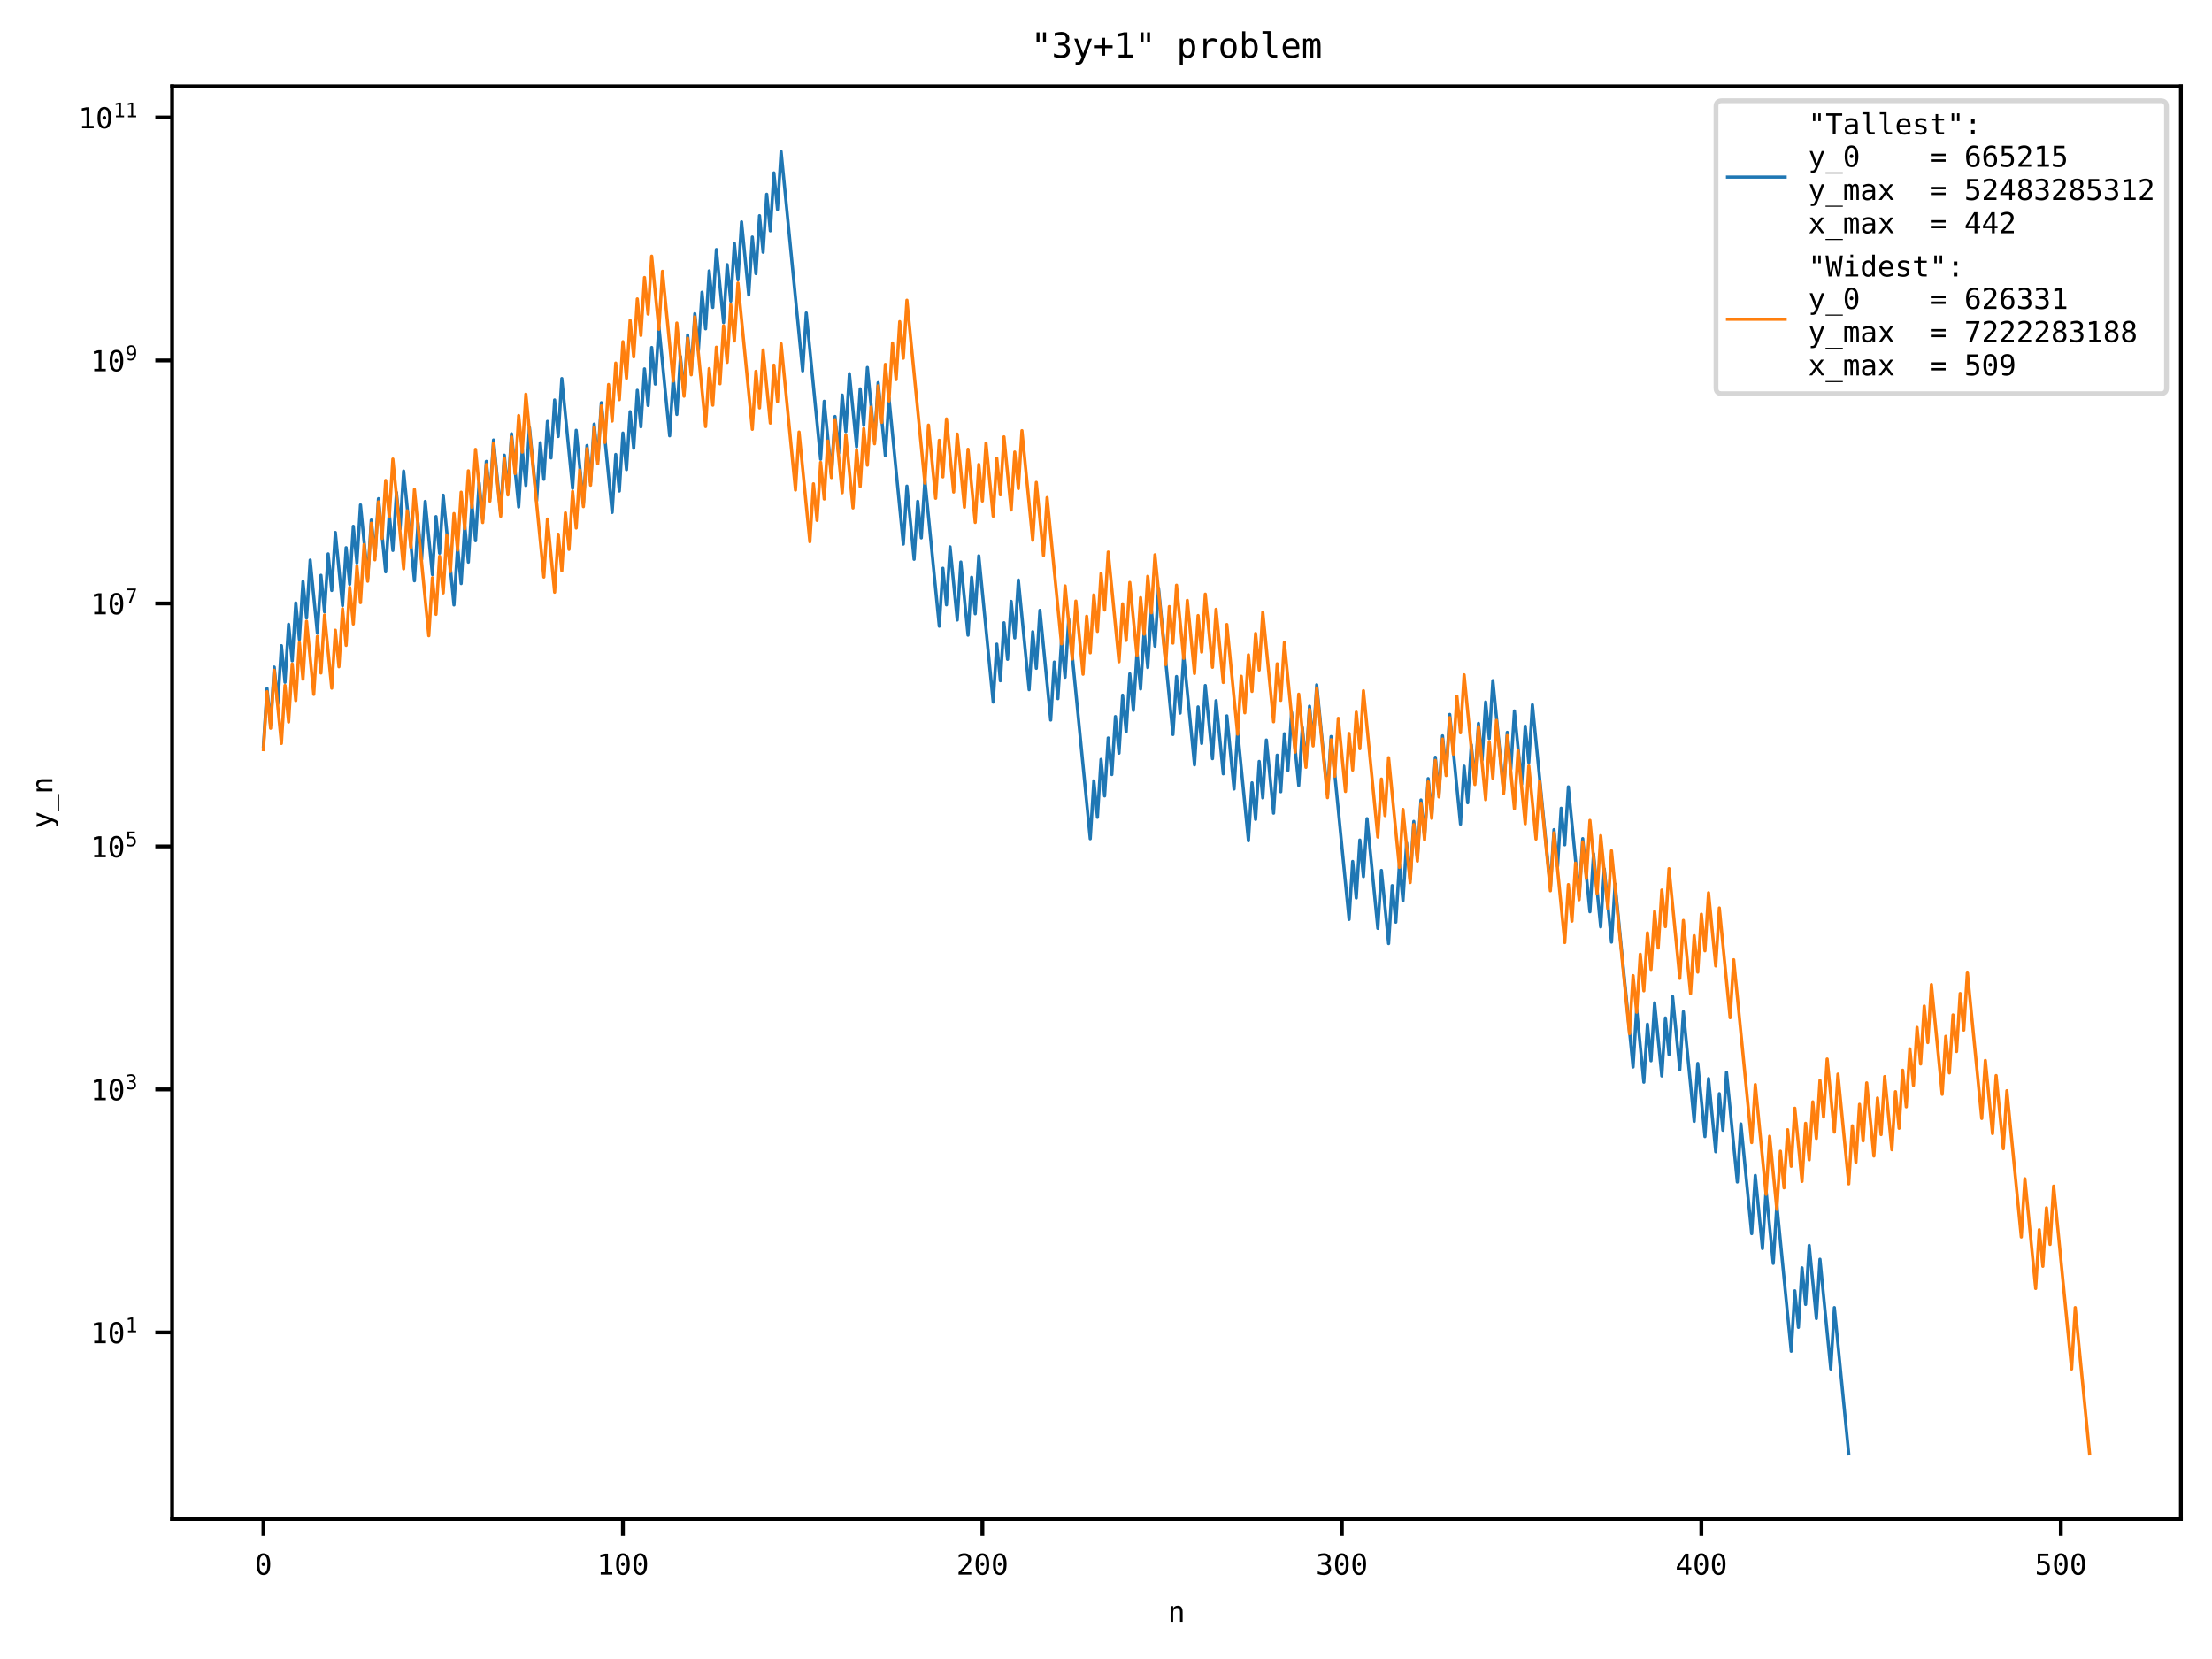 <?xml version="1.0" encoding="utf-8" standalone="no"?>
<!DOCTYPE svg PUBLIC "-//W3C//DTD SVG 1.1//EN"
  "http://www.w3.org/Graphics/SVG/1.1/DTD/svg11.dtd">
<!-- Created with matplotlib (https://matplotlib.org/) -->
<svg height="345.6pt" version="1.1" viewBox="0 0 460.8 345.6" width="460.8pt" xmlns="http://www.w3.org/2000/svg" xmlns:xlink="http://www.w3.org/1999/xlink">
 <defs>
  <style type="text/css">*{stroke-linecap:butt;stroke-linejoin:round;}</style>
 </defs>
 <g id="figure_1">
  <g id="patch_1">
   <path d="M 0 345.6 
L 460.8 345.6 
L 460.8 0 
L 0 0 
z
" style="fill:#ffffff;"/>
  </g>
  <g id="axes_1">
   <g id="patch_2">
    <path d="M 35.859 316.442 
L 454.32 316.442 
L 454.32 17.989 
L 35.859 17.989 
z
" style="fill:#ffffff;"/>
   </g>
   <g id="matplotlib.axis_1">
    <g id="xtick_1">
     <g id="line2d_1">
      <defs>
       <path d="M 0 0 
L 0 3.5 
" id="mce91458093" style="stroke:#000000;stroke-width:0.8;"/>
      </defs>
      <g>
       <use style="stroke:#000000;stroke-width:0.8;" x="54.88" xlink:href="#mce91458093" y="316.442"/>
      </g>
     </g>
     <g id="text_1">
      <!-- 0 -->
      <g transform="translate(53.074 328.033)scale(0.06 -0.06)">
       <defs>
        <path d="M 23.578 36.625 
Q 23.578 39.312 25.453 41.266 
Q 27.344 43.219 29.984 43.219 
Q 32.719 43.219 34.672 41.266 
Q 36.625 39.312 36.625 36.625 
Q 36.625 33.891 34.688 31.984 
Q 32.766 30.078 29.984 30.078 
Q 27.25 30.078 25.406 31.938 
Q 23.578 33.797 23.578 36.625 
z
M 30.078 66.406 
Q 23.188 66.406 19.797 58.984 
Q 16.406 51.562 16.406 36.375 
Q 16.406 21.234 19.797 13.812 
Q 23.188 6.391 30.078 6.391 
Q 37.016 6.391 40.406 13.812 
Q 43.797 21.234 43.797 36.375 
Q 43.797 51.562 40.406 58.984 
Q 37.016 66.406 30.078 66.406 
z
M 30.078 74.219 
Q 41.75 74.219 47.734 64.641 
Q 53.719 55.078 53.719 36.375 
Q 53.719 17.719 47.734 8.141 
Q 41.75 -1.422 30.078 -1.422 
Q 18.406 -1.422 12.453 8.141 
Q 6.5 17.719 6.5 36.375 
Q 6.5 55.078 12.453 64.641 
Q 18.406 74.219 30.078 74.219 
z
" id="DejaVuSansMono-48"/>
       </defs>
       <use xlink:href="#DejaVuSansMono-48"/>
      </g>
     </g>
    </g>
    <g id="xtick_2">
     <g id="line2d_2">
      <g>
       <use style="stroke:#000000;stroke-width:0.8;" x="129.765" xlink:href="#mce91458093" y="316.442"/>
      </g>
     </g>
     <g id="text_2">
      <!-- 100 -->
      <g transform="translate(124.347 328.033)scale(0.06 -0.06)">
       <defs>
        <path d="M 13.188 8.297 
L 28.516 8.297 
L 28.516 64.016 
L 12.016 60.297 
L 12.016 69.281 
L 28.422 72.906 
L 38.281 72.906 
L 38.281 8.297 
L 53.422 8.297 
L 53.422 0 
L 13.188 0 
z
" id="DejaVuSansMono-49"/>
       </defs>
       <use xlink:href="#DejaVuSansMono-49"/>
       <use x="60.205" xlink:href="#DejaVuSansMono-48"/>
       <use x="120.41" xlink:href="#DejaVuSansMono-48"/>
      </g>
     </g>
    </g>
    <g id="xtick_3">
     <g id="line2d_3">
      <g>
       <use style="stroke:#000000;stroke-width:0.8;" x="204.651" xlink:href="#mce91458093" y="316.442"/>
      </g>
     </g>
     <g id="text_3">
      <!-- 200 -->
      <g transform="translate(199.233 328.033)scale(0.06 -0.06)">
       <defs>
        <path d="M 18.219 8.297 
L 51.703 8.297 
L 51.703 0 
L 7.422 0 
L 7.422 8.297 
Q 16.547 17.922 23.375 25.297 
Q 30.219 32.672 32.812 35.688 
Q 37.703 41.656 39.406 45.344 
Q 41.109 49.031 41.109 52.875 
Q 41.109 58.984 37.516 62.453 
Q 33.938 65.922 27.688 65.922 
Q 23.25 65.922 18.359 64.312 
Q 13.484 62.703 8.016 59.422 
L 8.016 69.391 
Q 13.031 71.781 17.891 73 
Q 22.75 74.219 27.484 74.219 
Q 38.188 74.219 44.703 68.531 
Q 51.219 62.844 51.219 53.609 
Q 51.219 48.922 49.047 44.234 
Q 46.875 39.547 42 33.891 
Q 39.266 30.719 34.062 25.094 
Q 28.859 19.484 18.219 8.297 
z
" id="DejaVuSansMono-50"/>
       </defs>
       <use xlink:href="#DejaVuSansMono-50"/>
       <use x="60.205" xlink:href="#DejaVuSansMono-48"/>
       <use x="120.41" xlink:href="#DejaVuSansMono-48"/>
      </g>
     </g>
    </g>
    <g id="xtick_4">
     <g id="line2d_4">
      <g>
       <use style="stroke:#000000;stroke-width:0.8;" x="279.537" xlink:href="#mce91458093" y="316.442"/>
      </g>
     </g>
     <g id="text_4">
      <!-- 300 -->
      <g transform="translate(274.119 328.033)scale(0.06 -0.06)">
       <defs>
        <path d="M 37.891 39.016 
Q 45.062 37.109 48.875 32.25 
Q 52.688 27.391 52.688 20.125 
Q 52.688 10.062 45.922 4.312 
Q 39.156 -1.422 27.203 -1.422 
Q 22.172 -1.422 16.938 -0.484 
Q 11.719 0.438 6.688 2.203 
L 6.688 12.016 
Q 11.672 9.422 16.5 8.156 
Q 21.344 6.891 26.125 6.891 
Q 34.234 6.891 38.578 10.547 
Q 42.922 14.203 42.922 21.094 
Q 42.922 27.438 38.578 31.172 
Q 34.234 34.906 26.812 34.906 
L 19.281 34.906 
L 19.281 43.016 
L 26.812 43.016 
Q 33.594 43.016 37.406 45.984 
Q 41.219 48.969 41.219 54.297 
Q 41.219 59.906 37.672 62.906 
Q 34.125 65.922 27.594 65.922 
Q 23.25 65.922 18.609 64.938 
Q 13.969 63.969 8.891 62.016 
L 8.891 71.094 
Q 14.797 72.656 19.406 73.438 
Q 24.031 74.219 27.594 74.219 
Q 38.234 74.219 44.609 68.875 
Q 50.984 63.531 50.984 54.688 
Q 50.984 48.688 47.625 44.672 
Q 44.281 40.672 37.891 39.016 
z
" id="DejaVuSansMono-51"/>
       </defs>
       <use xlink:href="#DejaVuSansMono-51"/>
       <use x="60.205" xlink:href="#DejaVuSansMono-48"/>
       <use x="120.41" xlink:href="#DejaVuSansMono-48"/>
      </g>
     </g>
    </g>
    <g id="xtick_5">
     <g id="line2d_5">
      <g>
       <use style="stroke:#000000;stroke-width:0.8;" x="354.422" xlink:href="#mce91458093" y="316.442"/>
      </g>
     </g>
     <g id="text_5">
      <!-- 400 -->
      <g transform="translate(349.004 328.033)scale(0.06 -0.06)">
       <defs>
        <path d="M 35.891 63.922 
L 12.891 25.391 
L 35.891 25.391 
z
M 34.281 72.906 
L 45.703 72.906 
L 45.703 25.391 
L 55.422 25.391 
L 55.422 17.391 
L 45.703 17.391 
L 45.703 0 
L 35.891 0 
L 35.891 17.391 
L 4.984 17.391 
L 4.984 26.703 
z
" id="DejaVuSansMono-52"/>
       </defs>
       <use xlink:href="#DejaVuSansMono-52"/>
       <use x="60.205" xlink:href="#DejaVuSansMono-48"/>
       <use x="120.41" xlink:href="#DejaVuSansMono-48"/>
      </g>
     </g>
    </g>
    <g id="xtick_6">
     <g id="line2d_6">
      <g>
       <use style="stroke:#000000;stroke-width:0.8;" x="429.308" xlink:href="#mce91458093" y="316.442"/>
      </g>
     </g>
     <g id="text_6">
      <!-- 500 -->
      <g transform="translate(423.89 328.033)scale(0.06 -0.06)">
       <defs>
        <path d="M 10.109 72.906 
L 47.016 72.906 
L 47.016 64.594 
L 19.094 64.594 
L 19.094 46.688 
Q 21.188 47.469 23.312 47.828 
Q 25.438 48.188 27.594 48.188 
Q 38.922 48.188 45.562 41.5 
Q 52.203 34.812 52.203 23.391 
Q 52.203 11.859 45.234 5.219 
Q 38.281 -1.422 26.219 -1.422 
Q 20.406 -1.422 15.594 -0.641 
Q 10.797 0.141 6.984 1.703 
L 6.984 11.719 
Q 11.469 9.281 16.016 8.078 
Q 20.562 6.891 25.297 6.891 
Q 33.453 6.891 37.859 11.188 
Q 42.281 15.484 42.281 23.391 
Q 42.281 31.203 37.719 35.547 
Q 33.156 39.891 25 39.891 
Q 21.047 39.891 17.281 38.984 
Q 13.531 38.094 10.109 36.281 
z
" id="DejaVuSansMono-53"/>
       </defs>
       <use xlink:href="#DejaVuSansMono-53"/>
       <use x="60.205" xlink:href="#DejaVuSansMono-48"/>
       <use x="120.41" xlink:href="#DejaVuSansMono-48"/>
      </g>
     </g>
    </g>
    <g id="text_7">
     <!-- n -->
     <g transform="translate(243.283 337.872)scale(0.06 -0.06)">
      <defs>
       <path d="M 51.312 33.891 
L 51.312 0 
L 42.281 0 
L 42.281 33.891 
Q 42.281 41.266 39.688 44.719 
Q 37.109 48.188 31.594 48.188 
Q 25.297 48.188 21.891 43.719 
Q 18.5 39.266 18.5 30.906 
L 18.5 0 
L 9.516 0 
L 9.516 54.688 
L 18.5 54.688 
L 18.5 46.484 
Q 20.906 51.172 25 53.578 
Q 29.109 56 34.719 56 
Q 43.062 56 47.188 50.5 
Q 51.312 45.016 51.312 33.891 
z
" id="DejaVuSansMono-110"/>
      </defs>
      <use xlink:href="#DejaVuSansMono-110"/>
     </g>
    </g>
   </g>
   <g id="matplotlib.axis_2">
    <g id="ytick_1">
     <g id="line2d_7">
      <defs>
       <path d="M 0 0 
L -3.5 0 
" id="m75564ece91" style="stroke:#000000;stroke-width:0.8;"/>
      </defs>
      <g>
       <use style="stroke:#000000;stroke-width:0.8;" x="35.859" xlink:href="#m75564ece91" y="277.567"/>
      </g>
     </g>
     <g id="text_8">
      <!-- $\mathdefault{10^{1}}$ -->
      <g transform="translate(18.839 279.862)scale(0.06 -0.06)">
       <use transform="translate(0 0.684)" xlink:href="#DejaVuSansMono-49"/>
       <use transform="translate(60.205 0.684)" xlink:href="#DejaVuSansMono-48"/>
       <use transform="translate(121.367 38.966)scale(0.7)" xlink:href="#DejaVuSansMono-49"/>
      </g>
     </g>
    </g>
    <g id="ytick_2">
     <g id="line2d_8">
      <g>
       <use style="stroke:#000000;stroke-width:0.8;" x="35.859" xlink:href="#m75564ece91" y="226.947"/>
      </g>
     </g>
     <g id="text_9">
      <!-- $\mathdefault{10^{3}}$ -->
      <g transform="translate(18.839 229.243)scale(0.06 -0.06)">
       <use transform="translate(0 0.766)" xlink:href="#DejaVuSansMono-49"/>
       <use transform="translate(60.205 0.766)" xlink:href="#DejaVuSansMono-48"/>
       <use transform="translate(121.367 39.047)scale(0.7)" xlink:href="#DejaVuSansMono-51"/>
      </g>
     </g>
    </g>
    <g id="ytick_3">
     <g id="line2d_9">
      <g>
       <use style="stroke:#000000;stroke-width:0.8;" x="35.859" xlink:href="#m75564ece91" y="176.328"/>
      </g>
     </g>
     <g id="text_10">
      <!-- $\mathdefault{10^{5}}$ -->
      <g transform="translate(18.839 178.623)scale(0.06 -0.06)">
       <use transform="translate(0 0.684)" xlink:href="#DejaVuSansMono-49"/>
       <use transform="translate(60.205 0.684)" xlink:href="#DejaVuSansMono-48"/>
       <use transform="translate(121.367 38.966)scale(0.7)" xlink:href="#DejaVuSansMono-53"/>
      </g>
     </g>
    </g>
    <g id="ytick_4">
     <g id="line2d_10">
      <g>
       <use style="stroke:#000000;stroke-width:0.8;" x="35.859" xlink:href="#m75564ece91" y="125.708"/>
      </g>
     </g>
     <g id="text_11">
      <!-- $\mathdefault{10^{7}}$ -->
      <g transform="translate(18.839 128.004)scale(0.06 -0.06)">
       <defs>
        <path d="M 6.781 72.906 
L 52.688 72.906 
L 52.688 68.703 
L 26.609 0 
L 16.312 0 
L 41.703 64.594 
L 6.781 64.594 
z
" id="DejaVuSansMono-55"/>
       </defs>
       <use transform="translate(0 0.684)" xlink:href="#DejaVuSansMono-49"/>
       <use transform="translate(60.205 0.684)" xlink:href="#DejaVuSansMono-48"/>
       <use transform="translate(121.367 38.966)scale(0.7)" xlink:href="#DejaVuSansMono-55"/>
      </g>
     </g>
    </g>
    <g id="ytick_5">
     <g id="line2d_11">
      <g>
       <use style="stroke:#000000;stroke-width:0.8;" x="35.859" xlink:href="#m75564ece91" y="75.089"/>
      </g>
     </g>
     <g id="text_12">
      <!-- $\mathdefault{10^{9}}$ -->
      <g transform="translate(18.839 77.384)scale(0.06 -0.06)">
       <defs>
        <path d="M 29.109 32.328 
Q 35.406 32.328 38.984 36.859 
Q 42.578 41.406 42.578 49.422 
Q 42.578 57.422 38.984 61.953 
Q 35.406 66.5 29.109 66.5 
Q 22.562 66.5 19.234 62.172 
Q 15.922 57.859 15.922 49.422 
Q 15.922 40.922 19.219 36.625 
Q 22.516 32.328 29.109 32.328 
z
M 11.531 1.516 
L 11.531 10.594 
Q 14.594 8.797 18.062 7.844 
Q 21.531 6.891 25.297 6.891 
Q 34.672 6.891 39.469 13.938 
Q 44.281 21 44.281 34.719 
Q 42 29.828 37.844 27.219 
Q 33.688 24.609 28.328 24.609 
Q 17.781 24.609 11.984 31.094 
Q 6.203 37.594 6.203 49.516 
Q 6.203 61.281 12.125 67.75 
Q 18.062 74.219 28.906 74.219 
Q 41.609 74.219 47.516 65.078 
Q 53.422 55.953 53.422 36.375 
Q 53.422 17.969 46.312 8.266 
Q 39.203 -1.422 25.688 -1.422 
Q 22.125 -1.422 18.5 -0.656 
Q 14.891 0.094 11.531 1.516 
z
" id="DejaVuSansMono-57"/>
       </defs>
       <use transform="translate(0 0.766)" xlink:href="#DejaVuSansMono-49"/>
       <use transform="translate(60.205 0.766)" xlink:href="#DejaVuSansMono-48"/>
       <use transform="translate(121.367 39.047)scale(0.7)" xlink:href="#DejaVuSansMono-57"/>
      </g>
     </g>
    </g>
    <g id="ytick_6">
     <g id="line2d_12">
      <g>
       <use style="stroke:#000000;stroke-width:0.8;" x="35.859" xlink:href="#m75564ece91" y="24.469"/>
      </g>
     </g>
     <g id="text_13">
      <!-- $\mathdefault{10^{11}}$ -->
      <g transform="translate(16.319 26.764)scale(0.06 -0.06)">
       <use transform="translate(0 0.684)" xlink:href="#DejaVuSansMono-49"/>
       <use transform="translate(60.205 0.684)" xlink:href="#DejaVuSansMono-48"/>
       <use transform="translate(121.367 38.966)scale(0.7)" xlink:href="#DejaVuSansMono-49"/>
       <use transform="translate(163.511 38.966)scale(0.7)" xlink:href="#DejaVuSansMono-49"/>
      </g>
     </g>
    </g>
    <g id="text_14">
     <!-- y_n -->
     <g transform="translate(10.904 172.634)rotate(-90)scale(0.06 -0.06)">
      <defs>
       <path d="M 41.891 17.578 
Q 39.656 11.859 36.188 2.547 
Q 31.344 -10.359 29.688 -13.188 
Q 27.438 -17 24.062 -18.891 
Q 20.703 -20.797 16.219 -20.797 
L 8.984 -20.797 
L 8.984 -13.281 
L 14.312 -13.281 
Q 18.266 -13.281 20.5 -10.984 
Q 22.75 -8.688 26.219 0.875 
L 5.078 54.688 
L 14.594 54.688 
L 30.812 11.922 
L 46.781 54.688 
L 56.297 54.688 
z
" id="DejaVuSansMono-121"/>
       <path d="M 60.203 -19.672 
L 60.203 -23.578 
L 0 -23.578 
L 0 -19.672 
z
" id="DejaVuSansMono-95"/>
      </defs>
      <use xlink:href="#DejaVuSansMono-121"/>
      <use x="60.205" xlink:href="#DejaVuSansMono-95"/>
      <use x="120.41" xlink:href="#DejaVuSansMono-110"/>
     </g>
    </g>
   </g>
   <g id="line2d_13">
    <path clip-path="url(#p19d0143e6e)" d="M 54.88 155.499 
L 55.629 143.423 
L 56.377 151.042 
L 57.126 138.966 
L 57.875 146.585 
L 58.624 134.509 
L 59.373 142.128 
L 60.122 130.052 
L 60.871 137.671 
L 61.619 125.595 
L 62.368 133.214 
L 63.117 121.139 
L 63.866 128.758 
L 64.615 116.682 
L 66.113 131.92 
L 66.861 119.844 
L 67.61 127.463 
L 68.359 115.387 
L 69.108 123.006 
L 69.857 110.93 
L 71.355 126.168 
L 72.103 114.092 
L 72.852 121.711 
L 73.601 109.636 
L 74.35 117.255 
L 75.099 105.179 
L 76.597 120.417 
L 77.345 108.341 
L 78.094 115.96 
L 78.843 103.884 
L 80.341 119.122 
L 81.09 107.046 
L 81.839 114.665 
L 82.587 102.59 
L 83.336 110.209 
L 84.085 98.133 
L 86.332 120.99 
L 87.081 108.914 
L 87.829 116.533 
L 88.578 104.457 
L 90.076 119.695 
L 90.825 107.619 
L 91.574 115.238 
L 92.323 103.162 
L 94.569 126.019 
L 95.318 113.944 
L 96.067 121.563 
L 96.816 109.487 
L 97.565 117.106 
L 98.313 105.03 
L 99.062 112.649 
L 99.811 100.573 
L 100.56 108.192 
L 101.309 96.116 
L 102.058 103.735 
L 102.807 91.659 
L 104.304 106.897 
L 105.053 94.822 
L 105.802 102.441 
L 106.551 90.365 
L 108.049 105.603 
L 108.797 93.527 
L 109.546 101.146 
L 110.295 89.07 
L 111.793 104.308 
L 112.542 92.232 
L 113.291 99.851 
L 114.039 87.775 
L 114.788 95.394 
L 115.537 83.319 
L 116.286 90.938 
L 117.035 78.862 
L 119.281 101.719 
L 120.03 89.643 
L 121.528 104.881 
L 122.277 92.805 
L 123.026 100.424 
L 123.775 88.348 
L 124.523 95.967 
L 125.272 83.891 
L 127.519 106.748 
L 128.268 94.673 
L 129.017 102.292 
L 129.765 90.216 
L 130.514 97.835 
L 131.263 85.759 
L 132.012 93.378 
L 132.761 81.302 
L 133.51 88.921 
L 134.259 76.845 
L 135.007 84.464 
L 135.756 72.388 
L 136.505 80.007 
L 137.254 67.932 
L 139.501 90.789 
L 140.249 78.713 
L 140.998 86.332 
L 141.747 74.256 
L 142.496 81.875 
L 143.245 69.799 
L 143.994 77.418 
L 144.743 65.342 
L 145.491 72.961 
L 146.24 60.885 
L 146.989 68.504 
L 147.738 56.429 
L 148.487 64.048 
L 149.236 51.972 
L 150.733 67.21 
L 151.482 55.134 
L 152.231 62.753 
L 152.98 50.677 
L 153.729 58.296 
L 154.478 46.22 
L 155.975 61.458 
L 156.724 49.383 
L 157.473 57.002 
L 158.222 44.926 
L 158.971 52.545 
L 159.72 40.469 
L 160.469 48.088 
L 161.217 36.012 
L 161.966 43.631 
L 162.715 31.555 
L 167.208 77.269 
L 167.957 65.193 
L 170.953 95.669 
L 171.701 83.594 
L 173.199 98.832 
L 173.948 86.756 
L 174.697 94.375 
L 175.446 82.299 
L 176.195 89.918 
L 176.943 77.842 
L 178.441 93.08 
L 179.19 81.004 
L 179.939 88.623 
L 180.688 76.547 
L 182.185 91.785 
L 182.934 79.71 
L 184.432 94.948 
L 185.181 82.872 
L 188.176 113.348 
L 188.925 101.272 
L 190.423 116.51 
L 191.172 104.434 
L 191.921 112.053 
L 192.669 99.977 
L 195.665 130.453 
L 196.414 118.377 
L 197.163 125.996 
L 197.911 113.921 
L 199.409 129.159 
L 200.158 117.083 
L 201.656 132.321 
L 202.405 120.245 
L 203.153 127.864 
L 203.902 115.788 
L 206.898 146.264 
L 207.647 134.188 
L 208.395 141.807 
L 209.144 129.731 
L 209.893 137.35 
L 210.642 125.275 
L 211.391 132.894 
L 212.14 120.818 
L 214.386 143.675 
L 215.135 131.599 
L 215.884 139.218 
L 216.633 127.142 
L 218.879 149.999 
L 219.628 137.923 
L 220.377 145.542 
L 221.126 133.466 
L 221.875 141.085 
L 222.624 129.01 
L 227.117 174.724 
L 227.866 162.648 
L 228.615 170.267 
L 229.363 158.191 
L 230.112 165.81 
L 230.861 153.734 
L 231.61 161.353 
L 232.359 149.277 
L 233.108 156.896 
L 233.857 144.82 
L 234.605 152.439 
L 235.354 140.364 
L 236.103 147.983 
L 236.852 135.907 
L 237.601 143.526 
L 238.35 131.45 
L 239.099 139.069 
L 239.847 126.993 
L 240.596 134.612 
L 241.345 122.536 
L 244.341 153.012 
L 245.089 140.936 
L 245.838 148.555 
L 246.587 136.48 
L 248.834 159.337 
L 249.583 147.261 
L 250.331 154.88 
L 251.08 142.804 
L 252.578 158.042 
L 253.327 145.966 
L 254.825 161.204 
L 255.573 149.128 
L 257.071 164.366 
L 257.82 152.29 
L 260.067 175.147 
L 260.815 163.071 
L 261.564 170.69 
L 262.313 158.615 
L 263.062 166.234 
L 263.811 154.158 
L 265.309 169.396 
L 266.057 157.32 
L 266.806 164.939 
L 267.555 152.863 
L 268.304 160.482 
L 269.053 148.406 
L 270.551 163.644 
L 271.299 151.568 
L 272.048 159.187 
L 272.797 147.112 
L 273.546 154.731 
L 274.295 142.655 
L 276.541 165.512 
L 277.29 153.436 
L 281.035 191.531 
L 281.783 179.455 
L 282.532 187.074 
L 283.281 174.998 
L 284.03 182.617 
L 284.779 170.541 
L 287.025 193.398 
L 287.774 181.322 
L 289.272 196.56 
L 290.021 184.484 
L 290.77 192.103 
L 291.519 180.027 
L 292.267 187.646 
L 293.016 175.57 
L 293.765 183.189 
L 294.514 171.113 
L 295.263 178.732 
L 296.012 166.656 
L 296.761 174.275 
L 297.509 162.2 
L 298.258 169.819 
L 299.007 157.743 
L 299.756 165.362 
L 300.505 153.286 
L 301.254 160.905 
L 302.003 148.829 
L 304.249 171.686 
L 304.998 159.61 
L 305.747 167.229 
L 306.496 155.153 
L 307.245 162.772 
L 307.993 150.696 
L 308.742 158.315 
L 309.491 146.24 
L 310.24 153.859 
L 310.989 141.783 
L 313.235 164.64 
L 313.984 152.564 
L 314.733 160.183 
L 315.482 148.107 
L 316.98 163.345 
L 317.728 151.269 
L 318.477 158.888 
L 319.226 146.812 
L 322.97 184.907 
L 323.719 172.832 
L 324.468 180.451 
L 325.217 168.375 
L 325.966 175.994 
L 326.715 163.918 
L 328.961 186.775 
L 329.71 174.699 
L 331.208 189.937 
L 331.957 177.861 
L 333.454 193.099 
L 334.203 181.023 
L 335.701 196.261 
L 336.45 184.185 
L 340.194 222.28 
L 340.943 210.202 
L 342.441 225.44 
L 343.19 213.361 
L 343.938 220.98 
L 344.687 208.902 
L 346.185 224.14 
L 346.934 212.061 
L 347.683 219.68 
L 348.432 207.602 
L 349.929 222.84 
L 350.678 210.762 
L 352.925 233.619 
L 353.674 221.536 
L 355.171 236.774 
L 355.92 224.69 
L 357.418 239.928 
L 358.167 227.84 
L 358.916 235.459 
L 359.664 223.375 
L 361.911 246.232 
L 362.66 234.135 
L 364.906 256.992 
L 365.655 244.86 
L 367.153 260.098 
L 367.902 247.948 
L 369.4 263.186 
L 370.148 251.011 
L 373.144 281.487 
L 373.893 268.9 
L 374.642 276.519 
L 375.39 264.115 
L 376.139 271.734 
L 376.888 259.445 
L 378.386 274.683 
L 379.135 262.329 
L 381.381 285.186 
L 382.13 272.4 
L 385.126 302.876 
L 385.126 302.876 
" style="fill:none;stroke:#1f77b4;stroke-linecap:square;stroke-width:0.667;"/>
   </g>
   <g id="line2d_14">
    <path clip-path="url(#p19d0143e6e)" d="M 54.88 156.161 
L 55.629 144.085 
L 56.377 151.704 
L 57.126 139.628 
L 58.624 154.866 
L 59.373 142.79 
L 60.122 150.409 
L 60.871 138.333 
L 61.619 145.952 
L 62.368 133.877 
L 63.117 141.496 
L 63.866 129.42 
L 65.364 144.658 
L 66.113 132.582 
L 66.861 140.201 
L 67.61 128.125 
L 69.108 143.363 
L 69.857 131.287 
L 70.606 138.906 
L 71.355 126.83 
L 72.103 134.449 
L 72.852 122.374 
L 73.601 129.993 
L 74.35 117.917 
L 75.099 125.536 
L 75.848 113.46 
L 76.597 121.079 
L 77.345 109.003 
L 78.094 116.622 
L 78.843 104.546 
L 79.592 112.165 
L 80.341 100.089 
L 81.09 107.708 
L 81.839 95.633 
L 84.085 118.49 
L 84.834 106.414 
L 85.583 114.033 
L 86.332 101.957 
L 89.327 132.433 
L 90.076 120.357 
L 90.825 127.976 
L 91.574 115.9 
L 92.323 123.519 
L 93.071 111.443 
L 93.82 119.062 
L 94.569 106.987 
L 95.318 114.606 
L 96.067 102.53 
L 96.816 110.149 
L 97.565 98.073 
L 98.313 105.692 
L 99.062 93.616 
L 100.56 108.854 
L 101.309 96.778 
L 102.058 104.397 
L 102.807 92.321 
L 104.304 107.559 
L 105.053 95.484 
L 105.802 103.103 
L 106.551 91.027 
L 107.3 98.646 
L 108.049 86.57 
L 108.797 94.189 
L 109.546 82.113 
L 113.291 120.208 
L 114.039 108.132 
L 115.537 123.37 
L 116.286 111.294 
L 117.035 118.913 
L 117.784 106.838 
L 118.533 114.457 
L 119.281 102.381 
L 120.03 110 
L 120.779 97.924 
L 121.528 105.543 
L 122.277 93.467 
L 123.026 101.086 
L 123.775 89.01 
L 124.523 96.629 
L 125.272 84.553 
L 126.021 92.172 
L 126.77 80.097 
L 127.519 87.716 
L 128.268 75.64 
L 129.017 83.259 
L 129.765 71.183 
L 130.514 78.802 
L 131.263 66.726 
L 132.012 74.345 
L 132.761 62.269 
L 133.51 69.888 
L 134.259 57.812 
L 135.007 65.431 
L 135.756 53.356 
L 137.254 68.594 
L 138.003 56.518 
L 140.249 79.375 
L 140.998 67.299 
L 142.496 82.537 
L 143.245 70.461 
L 143.994 78.08 
L 144.743 66.004 
L 146.989 88.861 
L 147.738 76.786 
L 148.487 84.405 
L 149.236 72.329 
L 149.985 79.948 
L 150.733 67.872 
L 151.482 75.491 
L 152.231 63.415 
L 152.98 71.034 
L 153.729 58.958 
L 156.724 89.434 
L 157.473 77.358 
L 158.222 84.977 
L 158.971 72.902 
L 160.469 88.14 
L 161.217 76.064 
L 161.966 83.683 
L 162.715 71.607 
L 165.711 102.083 
L 166.459 90.007 
L 168.706 112.864 
L 169.455 100.788 
L 170.204 108.407 
L 170.953 96.331 
L 171.701 103.95 
L 172.45 91.875 
L 173.199 99.494 
L 173.948 87.418 
L 175.446 102.656 
L 176.195 90.58 
L 177.692 105.818 
L 178.441 93.742 
L 179.19 101.361 
L 179.939 89.285 
L 180.688 96.904 
L 181.437 84.828 
L 182.185 92.447 
L 182.934 80.372 
L 183.683 87.991 
L 184.432 75.915 
L 185.181 83.534 
L 185.93 71.458 
L 186.679 79.077 
L 187.427 67.001 
L 188.176 74.62 
L 188.925 62.544 
L 192.669 100.639 
L 193.418 88.563 
L 194.916 103.801 
L 195.665 91.726 
L 196.414 99.345 
L 197.163 87.269 
L 198.66 102.507 
L 199.409 90.431 
L 200.907 105.669 
L 201.656 93.593 
L 203.153 108.831 
L 203.902 96.755 
L 204.651 104.374 
L 205.4 92.298 
L 206.898 107.536 
L 207.647 95.461 
L 208.395 103.08 
L 209.144 91.004 
L 210.642 106.242 
L 211.391 94.166 
L 212.14 101.785 
L 212.889 89.709 
L 215.135 112.566 
L 215.884 100.49 
L 217.382 115.728 
L 218.131 103.652 
L 221.126 134.128 
L 221.875 122.053 
L 223.373 137.291 
L 224.121 125.215 
L 225.619 140.453 
L 226.368 128.377 
L 227.117 135.996 
L 227.866 123.92 
L 228.615 131.539 
L 229.363 119.463 
L 230.112 127.082 
L 230.861 115.007 
L 233.108 137.864 
L 233.857 125.788 
L 234.605 133.407 
L 235.354 121.331 
L 236.852 136.569 
L 237.601 124.493 
L 238.35 132.112 
L 239.099 120.036 
L 239.847 127.655 
L 240.596 115.579 
L 242.843 138.436 
L 243.592 126.361 
L 244.341 133.98 
L 245.089 121.904 
L 246.587 137.142 
L 247.336 125.066 
L 248.834 140.304 
L 249.583 128.228 
L 250.331 135.847 
L 251.08 123.771 
L 252.578 139.009 
L 253.327 126.933 
L 254.825 142.171 
L 255.573 130.096 
L 257.82 152.953 
L 258.569 140.877 
L 259.318 148.496 
L 260.067 136.42 
L 260.815 144.039 
L 261.564 131.963 
L 262.313 139.582 
L 263.062 127.506 
L 265.309 150.363 
L 266.057 138.287 
L 266.806 145.906 
L 267.555 133.831 
L 269.802 156.688 
L 270.551 144.612 
L 272.048 159.85 
L 272.797 147.774 
L 273.546 155.393 
L 274.295 143.317 
L 276.541 166.174 
L 277.29 154.098 
L 278.039 161.717 
L 278.788 149.641 
L 280.286 164.879 
L 281.035 152.804 
L 281.783 160.423 
L 282.532 148.347 
L 283.281 155.966 
L 284.03 143.89 
L 287.025 174.366 
L 287.774 162.29 
L 288.523 169.909 
L 289.272 157.833 
L 291.519 180.69 
L 292.267 168.614 
L 293.765 183.852 
L 294.514 171.776 
L 295.263 179.395 
L 296.012 167.319 
L 296.761 174.938 
L 297.509 162.863 
L 298.258 170.482 
L 299.007 158.406 
L 299.756 166.025 
L 300.505 153.949 
L 301.254 161.568 
L 302.003 149.492 
L 302.751 157.111 
L 303.5 145.035 
L 304.249 152.654 
L 304.998 140.578 
L 307.245 163.435 
L 307.993 151.36 
L 309.491 166.598 
L 310.24 154.522 
L 310.989 162.141 
L 311.738 150.065 
L 313.235 165.303 
L 313.984 153.227 
L 315.482 168.465 
L 316.231 156.389 
L 317.728 171.627 
L 318.477 159.551 
L 319.975 174.789 
L 320.724 162.713 
L 322.97 185.57 
L 323.719 173.495 
L 325.966 196.352 
L 326.715 184.276 
L 327.464 191.895 
L 328.212 179.819 
L 328.961 187.438 
L 329.71 175.362 
L 330.459 182.981 
L 331.208 170.905 
L 332.706 186.143 
L 333.454 174.067 
L 334.952 189.305 
L 335.701 177.229 
L 339.445 215.324 
L 340.194 203.247 
L 340.943 210.866 
L 341.692 198.789 
L 342.441 206.408 
L 343.19 194.332 
L 343.938 201.951 
L 344.687 189.874 
L 345.436 197.493 
L 346.185 185.417 
L 346.934 193.036 
L 347.683 180.96 
L 349.929 203.817 
L 350.678 191.741 
L 352.176 206.979 
L 352.925 194.903 
L 353.674 202.522 
L 354.422 190.445 
L 355.171 198.064 
L 355.92 185.988 
L 357.418 201.226 
L 358.167 189.15 
L 360.413 212.007 
L 361.162 199.93 
L 364.906 238.025 
L 365.655 225.94 
L 367.902 248.797 
L 368.651 236.694 
L 370.148 251.932 
L 370.897 239.821 
L 371.646 247.44 
L 372.395 235.34 
L 373.144 242.959 
L 373.893 230.868 
L 375.39 246.106 
L 376.139 234.009 
L 376.888 241.628 
L 377.637 229.538 
L 378.386 237.157 
L 379.135 225.072 
L 379.884 232.691 
L 380.632 220.609 
L 382.13 235.847 
L 382.879 223.763 
L 385.126 246.62 
L 385.874 234.522 
L 386.623 242.141 
L 387.372 230.051 
L 388.121 237.67 
L 388.87 225.584 
L 390.368 240.822 
L 391.116 228.734 
L 391.865 236.353 
L 392.614 224.268 
L 394.112 239.506 
L 394.861 227.419 
L 395.61 235.038 
L 396.358 222.954 
L 397.107 230.573 
L 397.856 218.492 
L 398.605 226.111 
L 399.354 214.032 
L 400.103 221.651 
L 400.852 209.573 
L 401.6 217.192 
L 402.349 205.115 
L 404.596 227.972 
L 405.345 215.892 
L 406.094 223.511 
L 406.842 211.432 
L 407.591 219.051 
L 408.34 206.974 
L 409.089 214.593 
L 409.838 202.516 
L 412.833 232.992 
L 413.582 220.91 
L 415.08 236.148 
L 415.829 224.063 
L 417.326 239.301 
L 418.075 227.214 
L 421.071 257.69 
L 421.82 245.554 
L 424.066 268.411 
L 424.815 256.177 
L 425.564 263.796 
L 426.313 251.616 
L 427.062 259.235 
L 427.81 247.091 
L 431.555 285.186 
L 432.304 272.4 
L 435.299 302.876 
L 435.299 302.876 
" style="fill:none;stroke:#ff7f0e;stroke-linecap:square;stroke-width:0.667;"/>
   </g>
   <g id="patch_3">
    <path d="M 35.859 316.442 
L 35.859 17.989 
" style="fill:none;stroke:#000000;stroke-linecap:square;stroke-linejoin:miter;stroke-width:0.8;"/>
   </g>
   <g id="patch_4">
    <path d="M 454.32 316.442 
L 454.32 17.989 
" style="fill:none;stroke:#000000;stroke-linecap:square;stroke-linejoin:miter;stroke-width:0.8;"/>
   </g>
   <g id="patch_5">
    <path d="M 35.859 316.442 
L 454.32 316.442 
" style="fill:none;stroke:#000000;stroke-linecap:square;stroke-linejoin:miter;stroke-width:0.8;"/>
   </g>
   <g id="patch_6">
    <path d="M 35.859 17.989 
L 454.32 17.989 
" style="fill:none;stroke:#000000;stroke-linecap:square;stroke-linejoin:miter;stroke-width:0.8;"/>
   </g>
   <g id="text_15">
    <!-- "3y+1" problem -->
    <g transform="translate(214.747 11.989)scale(0.072 -0.072)">
     <defs>
      <path d="M 43.703 72.906 
L 43.703 45.797 
L 35.203 45.797 
L 35.203 72.906 
z
M 25 72.906 
L 25 45.797 
L 16.5 45.797 
L 16.5 72.906 
z
" id="DejaVuSansMono-34"/>
      <path d="M 34.188 57.172 
L 34.188 35.5 
L 55.906 35.5 
L 55.906 27.203 
L 34.188 27.203 
L 34.188 5.516 
L 25.984 5.516 
L 25.984 27.203 
L 4.297 27.203 
L 4.297 35.5 
L 25.984 35.5 
L 25.984 57.172 
z
" id="DejaVuSansMono-43"/>
      <path id="DejaVuSansMono-32"/>
      <path d="M 18.312 6.891 
L 18.312 -20.797 
L 9.281 -20.797 
L 9.281 54.688 
L 18.312 54.688 
L 18.312 47.703 
Q 20.562 51.766 24.297 53.875 
Q 28.031 56 32.906 56 
Q 42.828 56 48.469 48.328 
Q 54.109 40.672 54.109 27.094 
Q 54.109 13.766 48.438 6.172 
Q 42.781 -1.422 32.906 -1.422 
Q 27.938 -1.422 24.188 0.703 
Q 20.453 2.828 18.312 6.891 
z
M 44.672 27.297 
Q 44.672 37.75 41.375 43.062 
Q 38.094 48.391 31.594 48.391 
Q 25.047 48.391 21.672 43.047 
Q 18.312 37.703 18.312 27.297 
Q 18.312 16.938 21.672 11.562 
Q 25.047 6.203 31.594 6.203 
Q 38.094 6.203 41.375 11.516 
Q 44.672 16.844 44.672 27.297 
z
" id="DejaVuSansMono-112"/>
      <path d="M 56.391 43.406 
Q 53.516 45.656 50.531 46.672 
Q 47.562 47.703 44 47.703 
Q 35.594 47.703 31.141 42.422 
Q 26.703 37.156 26.703 27.203 
L 26.703 0 
L 17.672 0 
L 17.672 54.688 
L 26.703 54.688 
L 26.703 44 
Q 28.953 49.812 33.609 52.906 
Q 38.281 56 44.672 56 
Q 48 56 50.875 55.172 
Q 53.766 54.344 56.391 52.594 
z
" id="DejaVuSansMono-114"/>
      <path d="M 30.078 48.391 
Q 23.25 48.391 19.734 43.062 
Q 16.219 37.75 16.219 27.297 
Q 16.219 16.891 19.734 11.547 
Q 23.25 6.203 30.078 6.203 
Q 36.969 6.203 40.484 11.547 
Q 44 16.891 44 27.297 
Q 44 37.75 40.484 43.062 
Q 36.969 48.391 30.078 48.391 
z
M 30.078 56 
Q 41.453 56 47.484 48.625 
Q 53.516 41.266 53.516 27.297 
Q 53.516 13.281 47.5 5.922 
Q 41.5 -1.422 30.078 -1.422 
Q 18.703 -1.422 12.688 5.922 
Q 6.688 13.281 6.688 27.297 
Q 6.688 41.266 12.688 48.625 
Q 18.703 56 30.078 56 
z
" id="DejaVuSansMono-111"/>
      <path d="M 44.828 27.297 
Q 44.828 37.75 41.5 43.062 
Q 38.188 48.391 31.688 48.391 
Q 25.141 48.391 21.766 43.047 
Q 18.406 37.703 18.406 27.297 
Q 18.406 16.938 21.766 11.562 
Q 25.141 6.203 31.688 6.203 
Q 38.188 6.203 41.5 11.516 
Q 44.828 16.844 44.828 27.297 
z
M 18.406 47.703 
Q 20.562 51.703 24.344 53.844 
Q 28.125 56 33.109 56 
Q 42.969 56 48.625 48.406 
Q 54.297 40.828 54.297 27.484 
Q 54.297 13.969 48.609 6.266 
Q 42.922 -1.422 33.016 -1.422 
Q 28.125 -1.422 24.391 0.703 
Q 20.656 2.828 18.406 6.891 
L 18.406 0 
L 9.422 0 
L 9.422 75.984 
L 18.406 75.984 
z
" id="DejaVuSansMono-98"/>
      <path d="M 31.203 19.828 
Q 31.203 13.766 33.422 10.688 
Q 35.641 7.625 39.984 7.625 
L 50.484 7.625 
L 50.484 0 
L 39.109 0 
Q 31.062 0 26.641 5.172 
Q 22.219 10.359 22.219 19.828 
L 22.219 69.484 
L 7.812 69.484 
L 7.812 76.516 
L 31.203 76.516 
z
" id="DejaVuSansMono-108"/>
      <path d="M 54.297 29.594 
L 54.297 25.203 
L 15.375 25.203 
L 15.375 24.906 
Q 15.375 15.969 20.031 11.078 
Q 24.703 6.203 33.203 6.203 
Q 37.5 6.203 42.188 7.562 
Q 46.875 8.938 52.203 11.719 
L 52.203 2.781 
Q 47.078 0.688 42.312 -0.359 
Q 37.547 -1.422 33.109 -1.422 
Q 20.359 -1.422 13.172 6.219 
Q 6 13.875 6 27.297 
Q 6 40.375 13.031 48.188 
Q 20.062 56 31.781 56 
Q 42.234 56 48.266 48.922 
Q 54.297 41.844 54.297 29.594 
z
M 45.312 32.234 
Q 45.125 40.141 41.578 44.266 
Q 38.031 48.391 31.391 48.391 
Q 24.906 48.391 20.703 44.094 
Q 16.5 39.797 15.719 32.172 
z
" id="DejaVuSansMono-101"/>
      <path d="M 33.016 49.125 
Q 34.672 52.641 37.234 54.312 
Q 39.797 56 43.406 56 
Q 50 56 52.703 50.891 
Q 55.422 45.797 55.422 31.688 
L 55.422 0 
L 47.219 0 
L 47.219 31.297 
Q 47.219 42.875 45.922 45.672 
Q 44.625 48.484 41.219 48.484 
Q 37.312 48.484 35.859 45.484 
Q 34.422 42.484 34.422 31.297 
L 34.422 0 
L 26.219 0 
L 26.219 31.297 
Q 26.219 43.016 24.828 45.75 
Q 23.438 48.484 19.828 48.484 
Q 16.266 48.484 14.875 45.484 
Q 13.484 42.484 13.484 31.297 
L 13.484 0 
L 5.328 0 
L 5.328 54.688 
L 13.484 54.688 
L 13.484 50 
Q 15.094 52.938 17.5 54.469 
Q 19.922 56 23 56 
Q 26.703 56 29.172 54.297 
Q 31.641 52.594 33.016 49.125 
z
" id="DejaVuSansMono-109"/>
     </defs>
     <use xlink:href="#DejaVuSansMono-34"/>
     <use x="60.205" xlink:href="#DejaVuSansMono-51"/>
     <use x="120.41" xlink:href="#DejaVuSansMono-121"/>
     <use x="180.615" xlink:href="#DejaVuSansMono-43"/>
     <use x="240.82" xlink:href="#DejaVuSansMono-49"/>
     <use x="301.025" xlink:href="#DejaVuSansMono-34"/>
     <use x="361.23" xlink:href="#DejaVuSansMono-32"/>
     <use x="421.436" xlink:href="#DejaVuSansMono-112"/>
     <use x="481.641" xlink:href="#DejaVuSansMono-114"/>
     <use x="541.846" xlink:href="#DejaVuSansMono-111"/>
     <use x="602.051" xlink:href="#DejaVuSansMono-98"/>
     <use x="662.256" xlink:href="#DejaVuSansMono-108"/>
     <use x="722.461" xlink:href="#DejaVuSansMono-101"/>
     <use x="782.666" xlink:href="#DejaVuSansMono-109"/>
    </g>
   </g>
   <g id="legend_1">
    <g id="patch_7">
     <path d="M 358.676 82.01 
L 450.12 82.01 
Q 451.32 82.01 451.32 80.809 
L 451.32 22.189 
Q 451.32 20.989 450.12 20.989 
L 358.676 20.989 
Q 357.476 20.989 357.476 22.189 
L 357.476 80.809 
Q 357.476 82.01 358.676 82.01 
z
" style="fill:#ffffff;opacity:0.8;stroke:#cccccc;stroke-linejoin:miter;"/>
    </g>
    <g id="line2d_15">
     <path d="M 359.876 36.89 
L 371.876 36.89 
" style="fill:none;stroke:#1f77b4;stroke-linecap:square;stroke-width:0.667;"/>
    </g>
    <g id="line2d_16"/>
    <g id="text_16">
     <!-- "Tallest": -->
     <g transform="translate(376.676 27.98)scale(0.06 -0.06)">
      <defs>
       <path d="M 2.297 72.906 
L 57.906 72.906 
L 57.906 64.594 
L 35.109 64.594 
L 35.109 0 
L 25.203 0 
L 25.203 64.594 
L 2.297 64.594 
z
" id="DejaVuSansMono-84"/>
       <path d="M 34.281 27.484 
L 31.297 27.484 
Q 23.438 27.484 19.453 24.719 
Q 15.484 21.969 15.484 16.5 
Q 15.484 11.578 18.453 8.844 
Q 21.438 6.109 26.703 6.109 
Q 34.125 6.109 38.375 11.25 
Q 42.625 16.406 42.672 25.484 
L 42.672 27.484 
z
M 51.703 31.203 
L 51.703 0 
L 42.672 0 
L 42.672 8.109 
Q 39.797 3.219 35.422 0.891 
Q 31.062 -1.422 24.812 -1.422 
Q 16.453 -1.422 11.469 3.297 
Q 6.5 8.016 6.5 15.922 
Q 6.5 25.047 12.625 29.781 
Q 18.75 34.516 30.609 34.516 
L 42.672 34.516 
L 42.672 35.938 
Q 42.625 42.484 39.344 45.438 
Q 36.078 48.391 28.906 48.391 
Q 24.312 48.391 19.625 47.062 
Q 14.938 45.75 10.5 43.219 
L 10.5 52.203 
Q 15.484 54.109 20.047 55.047 
Q 24.609 56 28.906 56 
Q 35.688 56 40.5 54 
Q 45.312 52 48.297 48 
Q 50.141 45.562 50.922 41.969 
Q 51.703 38.375 51.703 31.203 
z
" id="DejaVuSansMono-97"/>
       <path d="M 47.516 52.781 
L 47.516 44 
Q 43.656 46.234 39.75 47.359 
Q 35.844 48.484 31.781 48.484 
Q 25.688 48.484 22.672 46.5 
Q 19.672 44.531 19.672 40.484 
Q 19.672 36.812 21.922 35 
Q 24.172 33.203 33.109 31.5 
L 36.719 30.812 
Q 43.406 29.547 46.844 25.734 
Q 50.297 21.922 50.297 15.828 
Q 50.297 7.719 44.531 3.141 
Q 38.766 -1.422 28.516 -1.422 
Q 24.469 -1.422 20.016 -0.562 
Q 15.578 0.297 10.406 2 
L 10.406 11.281 
Q 15.438 8.688 20.016 7.391 
Q 24.609 6.109 28.719 6.109 
Q 34.672 6.109 37.938 8.516 
Q 41.219 10.938 41.219 15.281 
Q 41.219 21.531 29.25 23.922 
L 28.859 24.031 
L 25.484 24.703 
Q 17.719 26.219 14.156 29.812 
Q 10.594 33.406 10.594 39.594 
Q 10.594 47.469 15.906 51.734 
Q 21.234 56 31.109 56 
Q 35.5 56 39.547 55.188 
Q 43.609 54.391 47.516 52.781 
z
" id="DejaVuSansMono-115"/>
       <path d="M 29.984 70.219 
L 29.984 54.688 
L 50.391 54.688 
L 50.391 47.703 
L 29.984 47.703 
L 29.984 18.016 
Q 29.984 11.969 32.281 9.562 
Q 34.578 7.172 40.281 7.172 
L 50.391 7.172 
L 50.391 0 
L 39.406 0 
Q 29.297 0 25.141 4.047 
Q 21 8.109 21 18.016 
L 21 47.703 
L 6.391 47.703 
L 6.391 54.688 
L 21 54.688 
L 21 70.219 
z
" id="DejaVuSansMono-116"/>
       <path d="M 23.875 51.906 
L 36.188 51.906 
L 36.188 37.109 
L 23.875 37.109 
z
M 23.875 14.891 
L 36.188 14.891 
L 36.188 0 
L 23.875 0 
z
" id="DejaVuSansMono-58"/>
      </defs>
      <use xlink:href="#DejaVuSansMono-34"/>
      <use x="60.205" xlink:href="#DejaVuSansMono-84"/>
      <use x="120.41" xlink:href="#DejaVuSansMono-97"/>
      <use x="180.615" xlink:href="#DejaVuSansMono-108"/>
      <use x="240.82" xlink:href="#DejaVuSansMono-108"/>
      <use x="301.025" xlink:href="#DejaVuSansMono-101"/>
      <use x="361.23" xlink:href="#DejaVuSansMono-115"/>
      <use x="421.436" xlink:href="#DejaVuSansMono-116"/>
      <use x="481.641" xlink:href="#DejaVuSansMono-34"/>
      <use x="541.846" xlink:href="#DejaVuSansMono-58"/>
     </g>
     <!-- y_0    = 665215 -->
     <g transform="translate(376.676 34.737)scale(0.06 -0.06)">
      <defs>
       <path d="M 4.297 25.594 
L 55.906 25.594 
L 55.906 17.188 
L 4.297 17.188 
z
M 4.297 45.406 
L 55.906 45.406 
L 55.906 37.109 
L 4.297 37.109 
z
" id="DejaVuSansMono-61"/>
       <path d="M 48.391 71.297 
L 48.391 62.203 
Q 45.312 64.016 41.844 64.969 
Q 38.375 65.922 34.625 65.922 
Q 25.25 65.922 20.406 58.859 
Q 15.578 51.812 15.578 38.094 
Q 17.922 42.969 22.062 45.578 
Q 26.219 48.188 31.594 48.188 
Q 42.141 48.188 47.922 41.719 
Q 53.719 35.25 53.719 23.391 
Q 53.719 11.578 47.75 5.078 
Q 41.797 -1.422 31 -1.422 
Q 18.312 -1.422 12.406 7.688 
Q 6.5 16.797 6.5 36.375 
Q 6.5 54.828 13.594 64.516 
Q 20.703 74.219 34.188 74.219 
Q 37.797 74.219 41.406 73.453 
Q 45.016 72.703 48.391 71.297 
z
M 30.812 40.484 
Q 24.516 40.484 20.891 35.938 
Q 17.281 31.391 17.281 23.391 
Q 17.281 15.375 20.891 10.828 
Q 24.516 6.297 30.812 6.297 
Q 37.359 6.297 40.672 10.609 
Q 44 14.938 44 23.391 
Q 44 31.891 40.672 36.188 
Q 37.359 40.484 30.812 40.484 
z
" id="DejaVuSansMono-54"/>
      </defs>
      <use xlink:href="#DejaVuSansMono-121"/>
      <use x="60.205" xlink:href="#DejaVuSansMono-95"/>
      <use x="120.41" xlink:href="#DejaVuSansMono-48"/>
      <use x="180.615" xlink:href="#DejaVuSansMono-32"/>
      <use x="240.82" xlink:href="#DejaVuSansMono-32"/>
      <use x="301.025" xlink:href="#DejaVuSansMono-32"/>
      <use x="361.23" xlink:href="#DejaVuSansMono-32"/>
      <use x="421.436" xlink:href="#DejaVuSansMono-61"/>
      <use x="481.641" xlink:href="#DejaVuSansMono-32"/>
      <use x="541.846" xlink:href="#DejaVuSansMono-54"/>
      <use x="602.051" xlink:href="#DejaVuSansMono-54"/>
      <use x="662.256" xlink:href="#DejaVuSansMono-53"/>
      <use x="722.461" xlink:href="#DejaVuSansMono-50"/>
      <use x="782.666" xlink:href="#DejaVuSansMono-49"/>
      <use x="842.871" xlink:href="#DejaVuSansMono-53"/>
     </g>
     <!-- y_max  = 52483285312 -->
     <g transform="translate(376.676 41.661)scale(0.06 -0.06)">
      <defs>
       <path d="M 54.594 54.688 
L 35.016 28.516 
L 56.5 0 
L 46.094 0 
L 30.078 21.922 
L 14.109 0 
L 3.719 0 
L 25.203 28.516 
L 5.609 54.688 
L 15.578 54.688 
L 30.078 34.906 
L 44.484 54.688 
z
" id="DejaVuSansMono-120"/>
       <path d="M 30.078 34.625 
Q 23.484 34.625 19.891 30.938 
Q 16.312 27.25 16.312 20.516 
Q 16.312 13.766 19.938 10.031 
Q 23.578 6.297 30.078 6.297 
Q 36.719 6.297 40.297 9.984 
Q 43.891 13.672 43.891 20.516 
Q 43.891 27.203 40.25 30.906 
Q 36.625 34.625 30.078 34.625 
z
M 21.484 38.719 
Q 15.188 40.328 11.641 44.719 
Q 8.109 49.125 8.109 55.328 
Q 8.109 64.016 14.016 69.109 
Q 19.922 74.219 30.078 74.219 
Q 40.281 74.219 46.188 69.109 
Q 52.094 64.016 52.094 55.328 
Q 52.094 49.125 48.547 44.719 
Q 45.016 40.328 38.719 38.719 
Q 46.047 37.109 49.922 32.219 
Q 53.812 27.344 53.812 19.578 
Q 53.812 9.719 47.516 4.141 
Q 41.219 -1.422 30.078 -1.422 
Q 18.953 -1.422 12.672 4.125 
Q 6.391 9.672 6.391 19.484 
Q 6.391 27.297 10.266 32.203 
Q 14.156 37.109 21.484 38.719 
z
M 17.922 54.391 
Q 17.922 48.531 21.047 45.453 
Q 24.172 42.391 30.078 42.391 
Q 36.031 42.391 39.156 45.453 
Q 42.281 48.531 42.281 54.391 
Q 42.281 60.359 39.172 63.484 
Q 36.078 66.609 30.078 66.609 
Q 24.172 66.609 21.047 63.453 
Q 17.922 60.297 17.922 54.391 
z
" id="DejaVuSansMono-56"/>
      </defs>
      <use xlink:href="#DejaVuSansMono-121"/>
      <use x="60.205" xlink:href="#DejaVuSansMono-95"/>
      <use x="120.41" xlink:href="#DejaVuSansMono-109"/>
      <use x="180.615" xlink:href="#DejaVuSansMono-97"/>
      <use x="240.82" xlink:href="#DejaVuSansMono-120"/>
      <use x="301.025" xlink:href="#DejaVuSansMono-32"/>
      <use x="361.23" xlink:href="#DejaVuSansMono-32"/>
      <use x="421.436" xlink:href="#DejaVuSansMono-61"/>
      <use x="481.641" xlink:href="#DejaVuSansMono-32"/>
      <use x="541.846" xlink:href="#DejaVuSansMono-53"/>
      <use x="602.051" xlink:href="#DejaVuSansMono-50"/>
      <use x="662.256" xlink:href="#DejaVuSansMono-52"/>
      <use x="722.461" xlink:href="#DejaVuSansMono-56"/>
      <use x="782.666" xlink:href="#DejaVuSansMono-51"/>
      <use x="842.871" xlink:href="#DejaVuSansMono-50"/>
      <use x="903.076" xlink:href="#DejaVuSansMono-56"/>
      <use x="963.281" xlink:href="#DejaVuSansMono-53"/>
      <use x="1023.486" xlink:href="#DejaVuSansMono-51"/>
      <use x="1083.691" xlink:href="#DejaVuSansMono-49"/>
      <use x="1143.896" xlink:href="#DejaVuSansMono-50"/>
     </g>
     <!-- x_max  = 442 -->
     <g transform="translate(376.676 48.585)scale(0.06 -0.06)">
      <use xlink:href="#DejaVuSansMono-120"/>
      <use x="60.205" xlink:href="#DejaVuSansMono-95"/>
      <use x="120.41" xlink:href="#DejaVuSansMono-109"/>
      <use x="180.615" xlink:href="#DejaVuSansMono-97"/>
      <use x="240.82" xlink:href="#DejaVuSansMono-120"/>
      <use x="301.025" xlink:href="#DejaVuSansMono-32"/>
      <use x="361.23" xlink:href="#DejaVuSansMono-32"/>
      <use x="421.436" xlink:href="#DejaVuSansMono-61"/>
      <use x="481.641" xlink:href="#DejaVuSansMono-32"/>
      <use x="541.846" xlink:href="#DejaVuSansMono-52"/>
      <use x="602.051" xlink:href="#DejaVuSansMono-52"/>
      <use x="662.256" xlink:href="#DejaVuSansMono-50"/>
     </g>
    </g>
    <g id="line2d_17">
     <path d="M 359.876 66.5 
L 371.876 66.5 
" style="fill:none;stroke:#ff7f0e;stroke-linecap:square;stroke-width:0.667;"/>
    </g>
    <g id="line2d_18"/>
    <g id="text_17">
     <!-- "Widest":  -->
     <g transform="translate(376.676 57.59)scale(0.06 -0.06)">
      <defs>
       <path d="M 0 72.906 
L 9.625 72.906 
L 16.609 13.719 
L 24.906 52.875 
L 35.203 52.875 
L 43.609 13.625 
L 50.594 72.906 
L 60.203 72.906 
L 49.312 0 
L 39.984 0 
L 30.078 43.312 
L 20.219 0 
L 10.891 0 
z
" id="DejaVuSansMono-87"/>
       <path d="M 12.5 54.688 
L 35.5 54.688 
L 35.5 6.984 
L 53.328 6.984 
L 53.328 0 
L 8.688 0 
L 8.688 6.984 
L 26.516 6.984 
L 26.516 47.703 
L 12.5 47.703 
z
M 26.516 75.984 
L 35.5 75.984 
L 35.5 64.594 
L 26.516 64.594 
z
" id="DejaVuSansMono-105"/>
       <path d="M 41.891 47.703 
L 41.891 75.984 
L 50.875 75.984 
L 50.875 0 
L 41.891 0 
L 41.891 6.891 
Q 39.656 2.828 35.906 0.703 
Q 32.172 -1.422 27.297 -1.422 
Q 17.391 -1.422 11.688 6.266 
Q 6 13.969 6 27.484 
Q 6 40.828 11.719 48.406 
Q 17.438 56 27.297 56 
Q 32.234 56 35.984 53.875 
Q 39.75 51.766 41.891 47.703 
z
M 15.484 27.297 
Q 15.484 16.844 18.797 11.516 
Q 22.125 6.203 28.609 6.203 
Q 35.109 6.203 38.5 11.562 
Q 41.891 16.938 41.891 27.297 
Q 41.891 37.703 38.5 43.047 
Q 35.109 48.391 28.609 48.391 
Q 22.125 48.391 18.797 43.062 
Q 15.484 37.75 15.484 27.297 
z
" id="DejaVuSansMono-100"/>
      </defs>
      <use xlink:href="#DejaVuSansMono-34"/>
      <use x="60.205" xlink:href="#DejaVuSansMono-87"/>
      <use x="120.41" xlink:href="#DejaVuSansMono-105"/>
      <use x="180.615" xlink:href="#DejaVuSansMono-100"/>
      <use x="240.82" xlink:href="#DejaVuSansMono-101"/>
      <use x="301.025" xlink:href="#DejaVuSansMono-115"/>
      <use x="361.23" xlink:href="#DejaVuSansMono-116"/>
      <use x="421.436" xlink:href="#DejaVuSansMono-34"/>
      <use x="481.641" xlink:href="#DejaVuSansMono-58"/>
      <use x="541.846" xlink:href="#DejaVuSansMono-32"/>
     </g>
     <!-- y_0    = 626331 -->
     <g transform="translate(376.676 64.347)scale(0.06 -0.06)">
      <use xlink:href="#DejaVuSansMono-121"/>
      <use x="60.205" xlink:href="#DejaVuSansMono-95"/>
      <use x="120.41" xlink:href="#DejaVuSansMono-48"/>
      <use x="180.615" xlink:href="#DejaVuSansMono-32"/>
      <use x="240.82" xlink:href="#DejaVuSansMono-32"/>
      <use x="301.025" xlink:href="#DejaVuSansMono-32"/>
      <use x="361.23" xlink:href="#DejaVuSansMono-32"/>
      <use x="421.436" xlink:href="#DejaVuSansMono-61"/>
      <use x="481.641" xlink:href="#DejaVuSansMono-32"/>
      <use x="541.846" xlink:href="#DejaVuSansMono-54"/>
      <use x="602.051" xlink:href="#DejaVuSansMono-50"/>
      <use x="662.256" xlink:href="#DejaVuSansMono-54"/>
      <use x="722.461" xlink:href="#DejaVuSansMono-51"/>
      <use x="782.666" xlink:href="#DejaVuSansMono-51"/>
      <use x="842.871" xlink:href="#DejaVuSansMono-49"/>
     </g>
     <!-- y_max  = 7222283188 -->
     <g transform="translate(376.676 71.271)scale(0.06 -0.06)">
      <use xlink:href="#DejaVuSansMono-121"/>
      <use x="60.205" xlink:href="#DejaVuSansMono-95"/>
      <use x="120.41" xlink:href="#DejaVuSansMono-109"/>
      <use x="180.615" xlink:href="#DejaVuSansMono-97"/>
      <use x="240.82" xlink:href="#DejaVuSansMono-120"/>
      <use x="301.025" xlink:href="#DejaVuSansMono-32"/>
      <use x="361.23" xlink:href="#DejaVuSansMono-32"/>
      <use x="421.436" xlink:href="#DejaVuSansMono-61"/>
      <use x="481.641" xlink:href="#DejaVuSansMono-32"/>
      <use x="541.846" xlink:href="#DejaVuSansMono-55"/>
      <use x="602.051" xlink:href="#DejaVuSansMono-50"/>
      <use x="662.256" xlink:href="#DejaVuSansMono-50"/>
      <use x="722.461" xlink:href="#DejaVuSansMono-50"/>
      <use x="782.666" xlink:href="#DejaVuSansMono-50"/>
      <use x="842.871" xlink:href="#DejaVuSansMono-56"/>
      <use x="903.076" xlink:href="#DejaVuSansMono-51"/>
      <use x="963.281" xlink:href="#DejaVuSansMono-49"/>
      <use x="1023.486" xlink:href="#DejaVuSansMono-56"/>
      <use x="1083.691" xlink:href="#DejaVuSansMono-56"/>
     </g>
     <!-- x_max  = 509 -->
     <g transform="translate(376.676 78.195)scale(0.06 -0.06)">
      <use xlink:href="#DejaVuSansMono-120"/>
      <use x="60.205" xlink:href="#DejaVuSansMono-95"/>
      <use x="120.41" xlink:href="#DejaVuSansMono-109"/>
      <use x="180.615" xlink:href="#DejaVuSansMono-97"/>
      <use x="240.82" xlink:href="#DejaVuSansMono-120"/>
      <use x="301.025" xlink:href="#DejaVuSansMono-32"/>
      <use x="361.23" xlink:href="#DejaVuSansMono-32"/>
      <use x="421.436" xlink:href="#DejaVuSansMono-61"/>
      <use x="481.641" xlink:href="#DejaVuSansMono-32"/>
      <use x="541.846" xlink:href="#DejaVuSansMono-53"/>
      <use x="602.051" xlink:href="#DejaVuSansMono-48"/>
      <use x="662.256" xlink:href="#DejaVuSansMono-57"/>
     </g>
    </g>
   </g>
  </g>
 </g>
 <defs>
  <clipPath id="p19d0143e6e">
   <rect height="298.453" width="418.461" x="35.859" y="17.989"/>
  </clipPath>
 </defs>
</svg>
